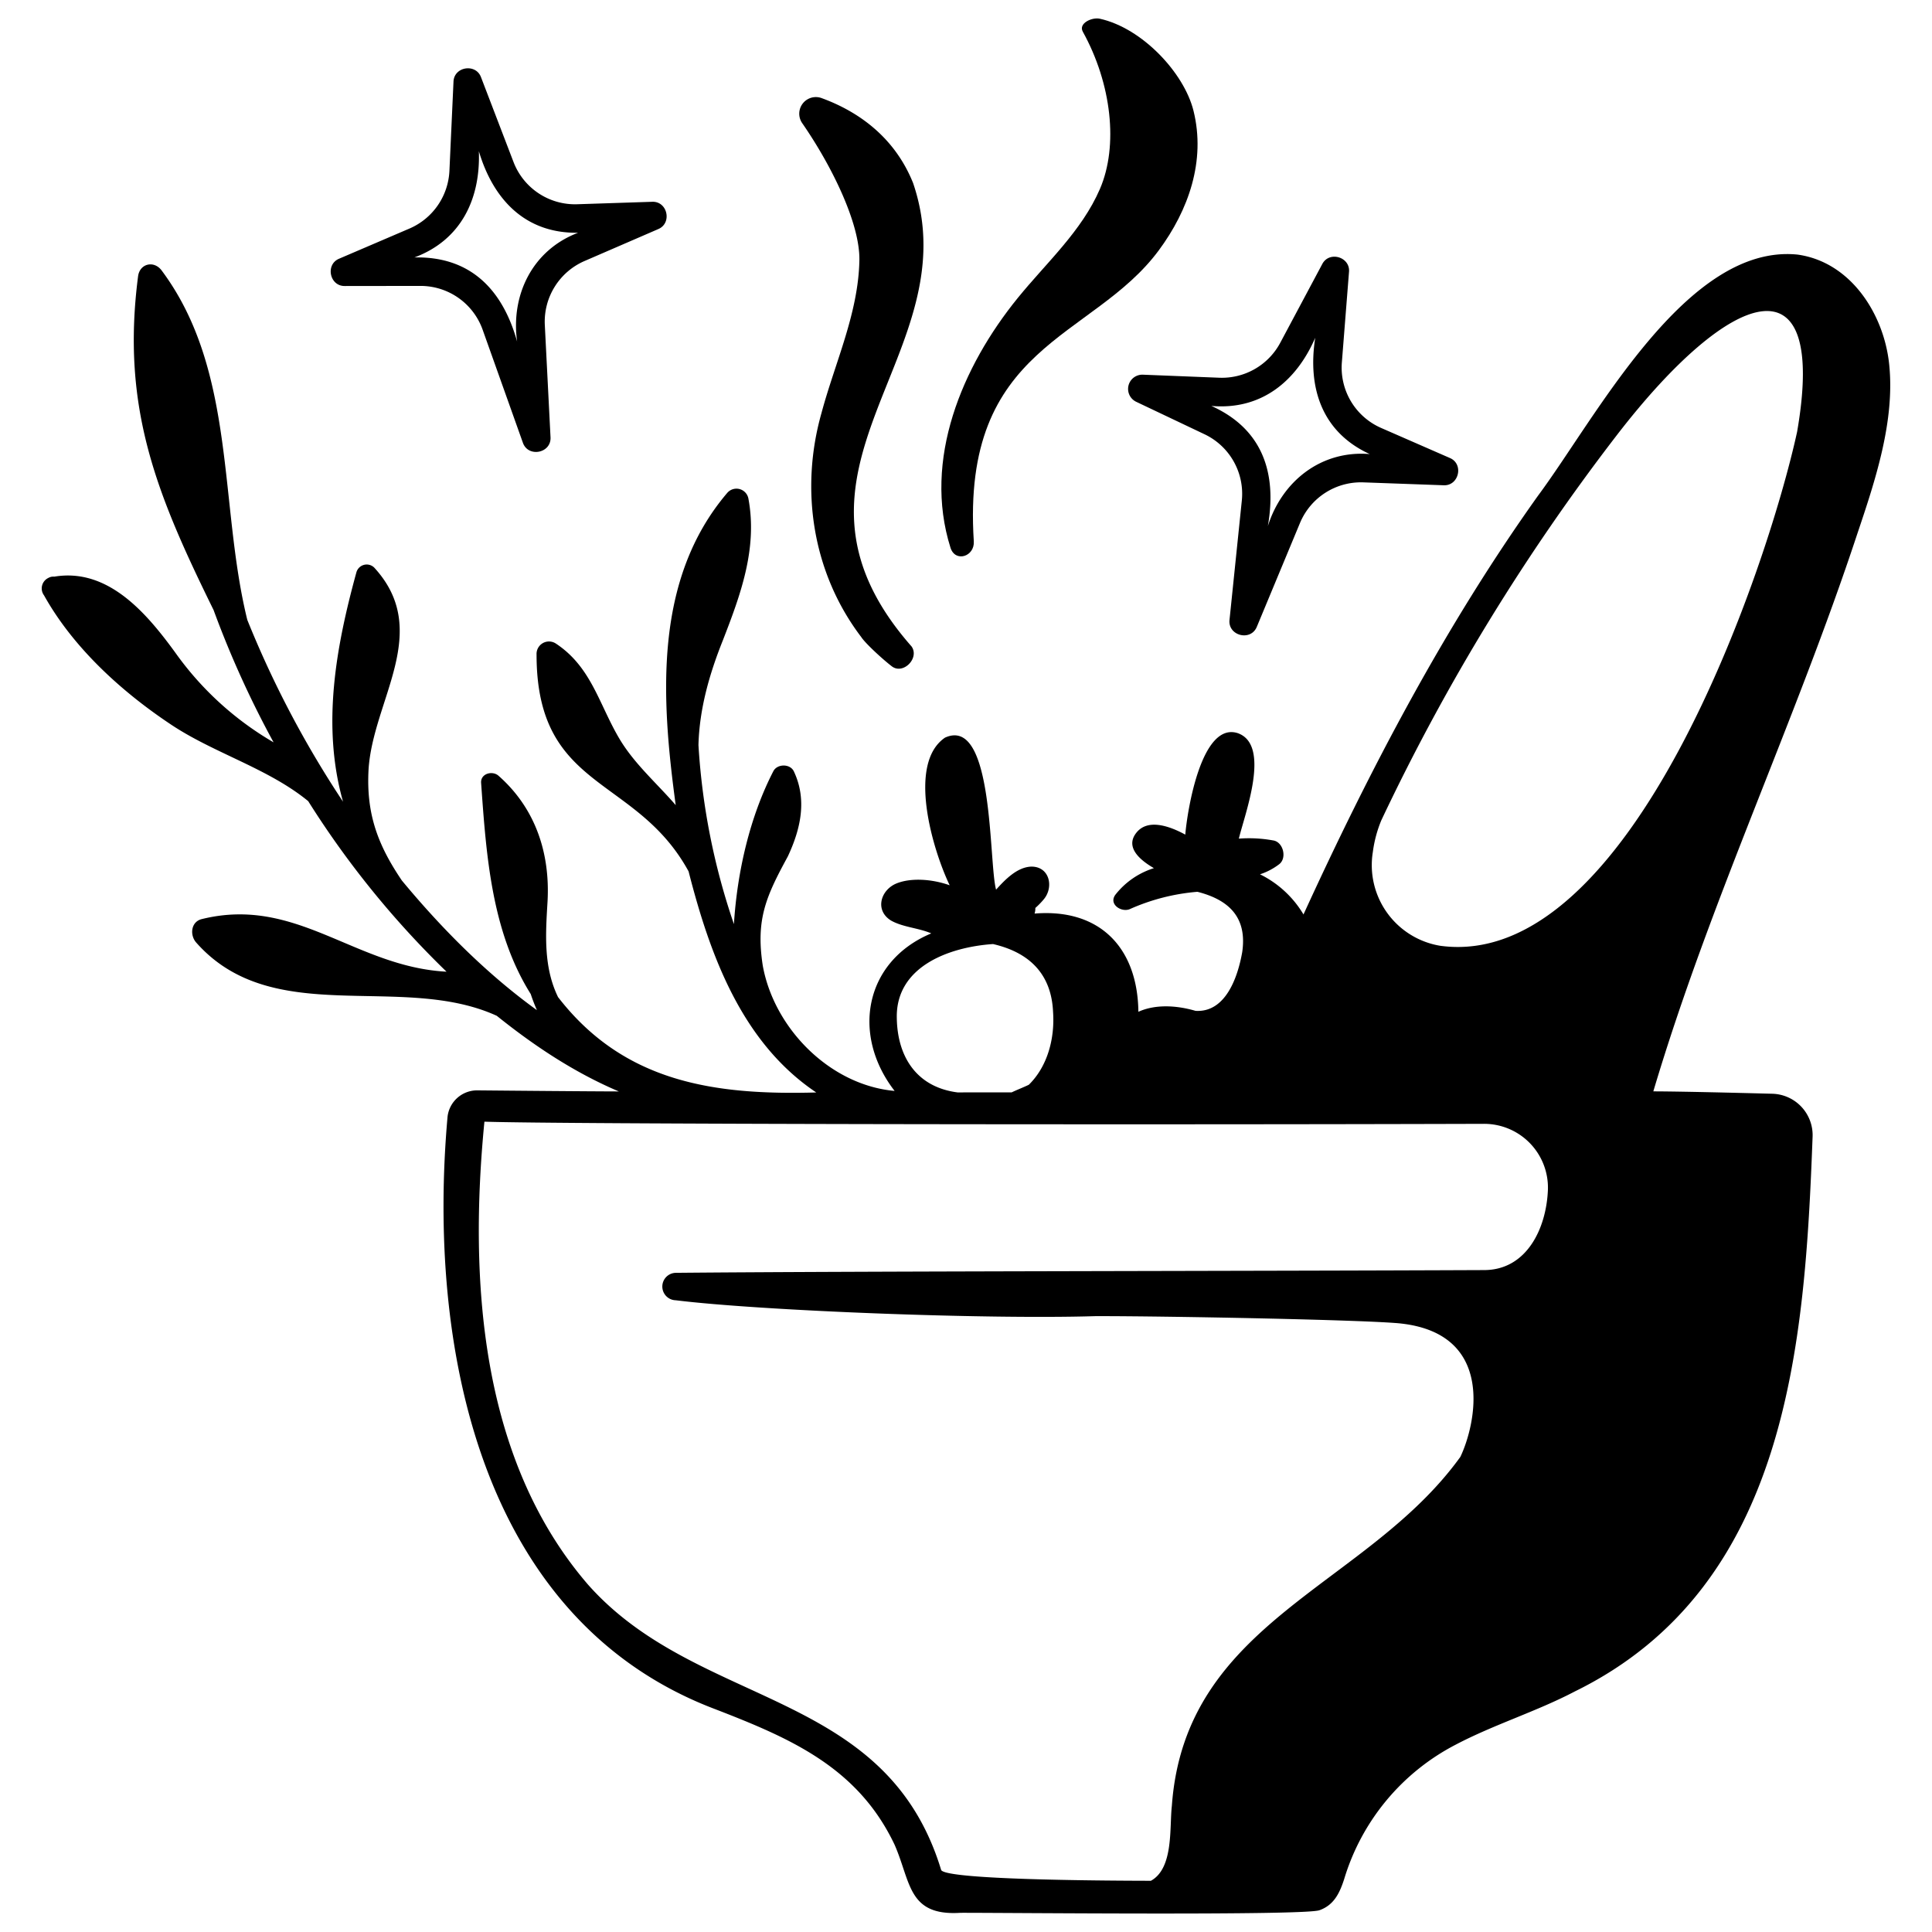 <svg id="element" viewBox="0 0 500 500" xmlns="http://www.w3.org/2000/svg"><path
    d="M44.384,187.6c11.111,7.376,25.041,11.269,35.377,19.735a237.369,237.369,0,0,0,35.8,44.14c-23.717-1.265-38.81-19.64-63.282-13.629-2.843.647-3.2,4.048-1.582,5.991,19.848,22.6,53.1,7.746,77.869,19.052,9.685,7.78,20.1,14.7,31.588,19.574-8.69-.024-26.778-.186-36.608-.278a7.7,7.7,0,0,0-7.717,6.785c-5.239,58.743,7.886,130.127,69.3,153.374,19.49,7.537,36.9,15.052,46.4,35.089,4.247,9.722,3.415,18.469,17.063,17.6,13.006-.021,88.889.746,92.88-.668,3.8-1.346,5.245-4.508,6.4-8.06a57.987,57.987,0,0,1,28.918-34.817c9.987-5.238,20.855-8.54,30.848-13.781,55.216-27.12,59.454-90.057,61.457-143.439a10.72,10.72,0,0,0-10.431-11.207c-10.014-.264-24.286-.609-30.786-.616,14.6-49.112,36.7-95.568,52.763-144.215,4.743-14.071,9.818-29.383,8.266-44.039-1.37-12.934-9.948-26.41-23.718-28.305-28.779-2.9-52.115,42.2-67.12,62.357-24.15,33.861-43.442,70.673-60.727,108.416a26.9,26.9,0,0,0-11.255-10.389,16.7,16.7,0,0,0,5-2.637c2.035-1.613,1-5.775-1.62-6.135a34.989,34.989,0,0,0-8.855-.462c1.516-6.334,8.43-24.3-.327-27.311-9.355-2.932-13.011,19.988-13.532,26.273-4.506-2.45-9.806-4.042-12.641-.514-2.87,3.573.447,6.841,4.518,9.193a20.408,20.408,0,0,0-9.966,6.875c-1.832,2.481,1.574,4.644,3.728,3.728a53.616,53.616,0,0,1,17.5-4.483c8.311,2.116,12.894,6.737,11.591,15.626-1.139,6.45-4.28,15.669-12.077,15.185-4.951-1.448-10.41-1.74-14.793.242-.195-16.568-9.975-26.8-26.869-25.418a4.159,4.159,0,0,0,.2-1.448,20.07,20.07,0,0,0,2.243-2.311c2.559-3.147,1.447-8.394-3.248-8.393-3.69.095-6.837,3.386-9.155,5.961-1.942-6.946-.471-45.126-13.217-39.34-9.888,6.738-3.158,29.111,1.207,38.207-4.712-1.675-10.1-1.936-13.7-.5-4.156,1.654-5.782,6.971-1.474,9.629,3.1,1.75,7.129,1.9,10.41,3.324-17.324,7.236-20.734,26.253-9.486,40.77C214.7,280.809,200.3,266.064,197.4,249.88c-1.847-12.033.913-17.982,6.5-28.26,3.314-7.087,5.017-14.652,1.547-21.99-.966-2.041-4.347-1.99-5.327,0-6.045,11.739-9.329,25.934-10.181,39.533a174.748,174.748,0,0,1-9.178-46.336c.241-9.387,2.846-18.445,6.316-27.109,4.612-11.863,9.006-23.8,6.609-36.689a3.145,3.145,0,0,0-5.473-1.47c-19.148,22.468-17.083,53.224-13.34,80.805-4.9-5.669-10.708-10.675-14.568-17.178-5.283-8.9-7.24-18.54-16.423-24.618a3.222,3.222,0,0,0-5.021,2.829c0,35.389,25.683,31.133,39.344,56.115,5.5,21.553,13.715,44.264,33.042,57.219-26.259.722-49.712-2.536-66.827-24.686-3.8-7.813-3.222-16.334-2.716-24.749.687-12.523-3.125-24.113-12.7-32.541-1.572-1.383-4.666-.574-4.492,1.861,1.323,18.626,2.671,38.438,12.843,54.649.457,1.383.977,2.749,1.569,4.078l-.04.033c-13.049-9.442-24.663-21.174-34.881-33.5-6.3-9.3-9.226-17.311-8.625-28.646,1.07-18.017,16.644-35.85,1.456-52.351a2.77,2.77,0,0,0-4.59,1.213c-5.3,19.3-9.044,39.7-3.465,59.386A261.426,261.426,0,0,1,64,160.422c-7.371-29.941-2.8-64.538-22.212-90.487-2.016-2.61-5.683-1.7-6.063,1.642-4.408,34.118,4.886,56.467,19.55,86.3a254.519,254.519,0,0,0,15.527,34.24l0,0a81.386,81.386,0,0,1-25.458-23.253c-7.39-10.144-17.354-21.948-31.284-19.63a2.637,2.637,0,0,0-1.573.347,3.008,3.008,0,0,0-1.079,4.516C19,167.7,31.537,179.073,44.384,187.6ZM355.293,220.48a32.26,32.26,0,0,1,2.191-8.187,545.333,545.333,0,0,1,61.02-99.766c29.438-38.148,54.573-46.768,46.582-.745-7.708,35.267-42.906,139.665-92.321,132.991A21.151,21.151,0,0,1,355.293,220.48Zm-98.3,23.84c9.287,2.145,15.111,7.636,15.541,17.6.463,6.786-1.392,14.022-6.274,18.815-1.4.679-2.89,1.236-4.447,1.973l-14,.007c-10.492-1.344-15.567-9.1-15.721-19.254C231.8,250.319,245.271,245.128,256.99,244.32Zm126.948,46.528A16.517,16.517,0,0,1,400.6,307.86c-.386,10.106-5.523,20.858-16.563,20.836-59.1.261-160.6.268-209.162.711a3.551,3.551,0,0,0,0,7.1c21.9,2.7,80.1,4.986,108.658,4.109,17.912-.036,70.737.963,79.117,1.917,24.618,2.8,19.208,26.316,15.292,34.5-24.261,33.664-71.23,42.376-74.665,90.3-.653,5.65.506,16.15-5.425,19.411-25.206-.046-53.259-.688-54.28-2.788-14.334-47.146-62.816-41.636-91.388-73.854-27.985-32.433-30.813-78.975-26.818-119.813C144.5,290.939,291.32,291.126,383.938,290.848Z"
  /><path
    d="M236.309,47.375c-5.115-12.755-15.388-18.97-23.677-21.986a4.3,4.3,0,0,0-5.042,6.452c7.523,10.845,15,25.894,14.817,35.535-.264,13.725-6.323,26.48-9.813,39.542-5.606,19.763-2.353,41.333,10.3,57.954.973,1.534,5.343,5.593,7.9,7.564,2.923,2.251,7.235-2.083,5.125-5.126C195.566,121.462,251.472,91.865,236.309,47.375Z"
  /><path
    d="M299.872,64.816c7.736-10.431,12.213-23.2,9.007-36.138-2.438-9.843-13.3-21.423-24.252-23.832-2.027-.446-5.591,1.192-4.4,3.349,7.47,13.488,9.24,29.559,4.444,40.684C279.963,59.81,270.782,68.017,263.406,77.1c-14.4,17.723-24.616,41.85-17.42,64.649,1.232,3.9,6.289,2.3,6.033-1.664C248.722,89,282.662,88.019,299.872,64.816Z"
  /><path
    d="M151.231,67.57l19.111-8.276c3.668-1.53,2.419-7.26-1.587-7.071l-19.395.636A17.04,17.04,0,0,1,132.9,41.936L124.493,20c-1.343-3.661-7-2.787-7.129,1.152l-1.055,23.107a17.121,17.121,0,0,1-10.3,14.872L87.784,66.942c-3.638,1.493-2.484,7.143,1.458,7.078l19.6-.025A17.055,17.055,0,0,1,124.9,85.31l10.415,29.248c1.352,3.925,7.411,2.758,7.158-1.425l-1.478-29.075A17.1,17.1,0,0,1,151.231,67.57ZM133.828,88.4c-3.726-13.375-12.012-22.1-26.575-21.775,12.071-4.5,17.12-15.142,16.675-27.488,3.715,12.47,11.994,21.309,25.686,21.1C137.876,64.669,132.143,76.246,133.828,88.4Z"
  /><path
    d="M318.2,160.4c-.468,4.126,5.5,5.679,7.075,1.794l11.176-26.882a17.1,17.1,0,0,1,16.336-10.478l20.812.751c3.97.2,5.308-5.512,1.61-7.065l-17.782-7.771a17.039,17.039,0,0,1-10.157-16.942l1.85-23.423c.363-3.882-5.12-5.527-6.931-2.028L331.3,88.763A17.122,17.122,0,0,1,315.6,97.758l-19.816-.788a3.688,3.688,0,0,0-1.73,7.016l17.7,8.409a17.058,17.058,0,0,1,9.63,17.124Zm-4.7-55.346c12.834,1.13,21.97-6.3,26.88-17.638-2.012,12.855,1.658,24.4,14.109,30.1-12.506-1.044-22.662,6.939-26.368,18.632C330.511,122.47,326.786,111.028,313.5,105.056Z"
  /></svg>
